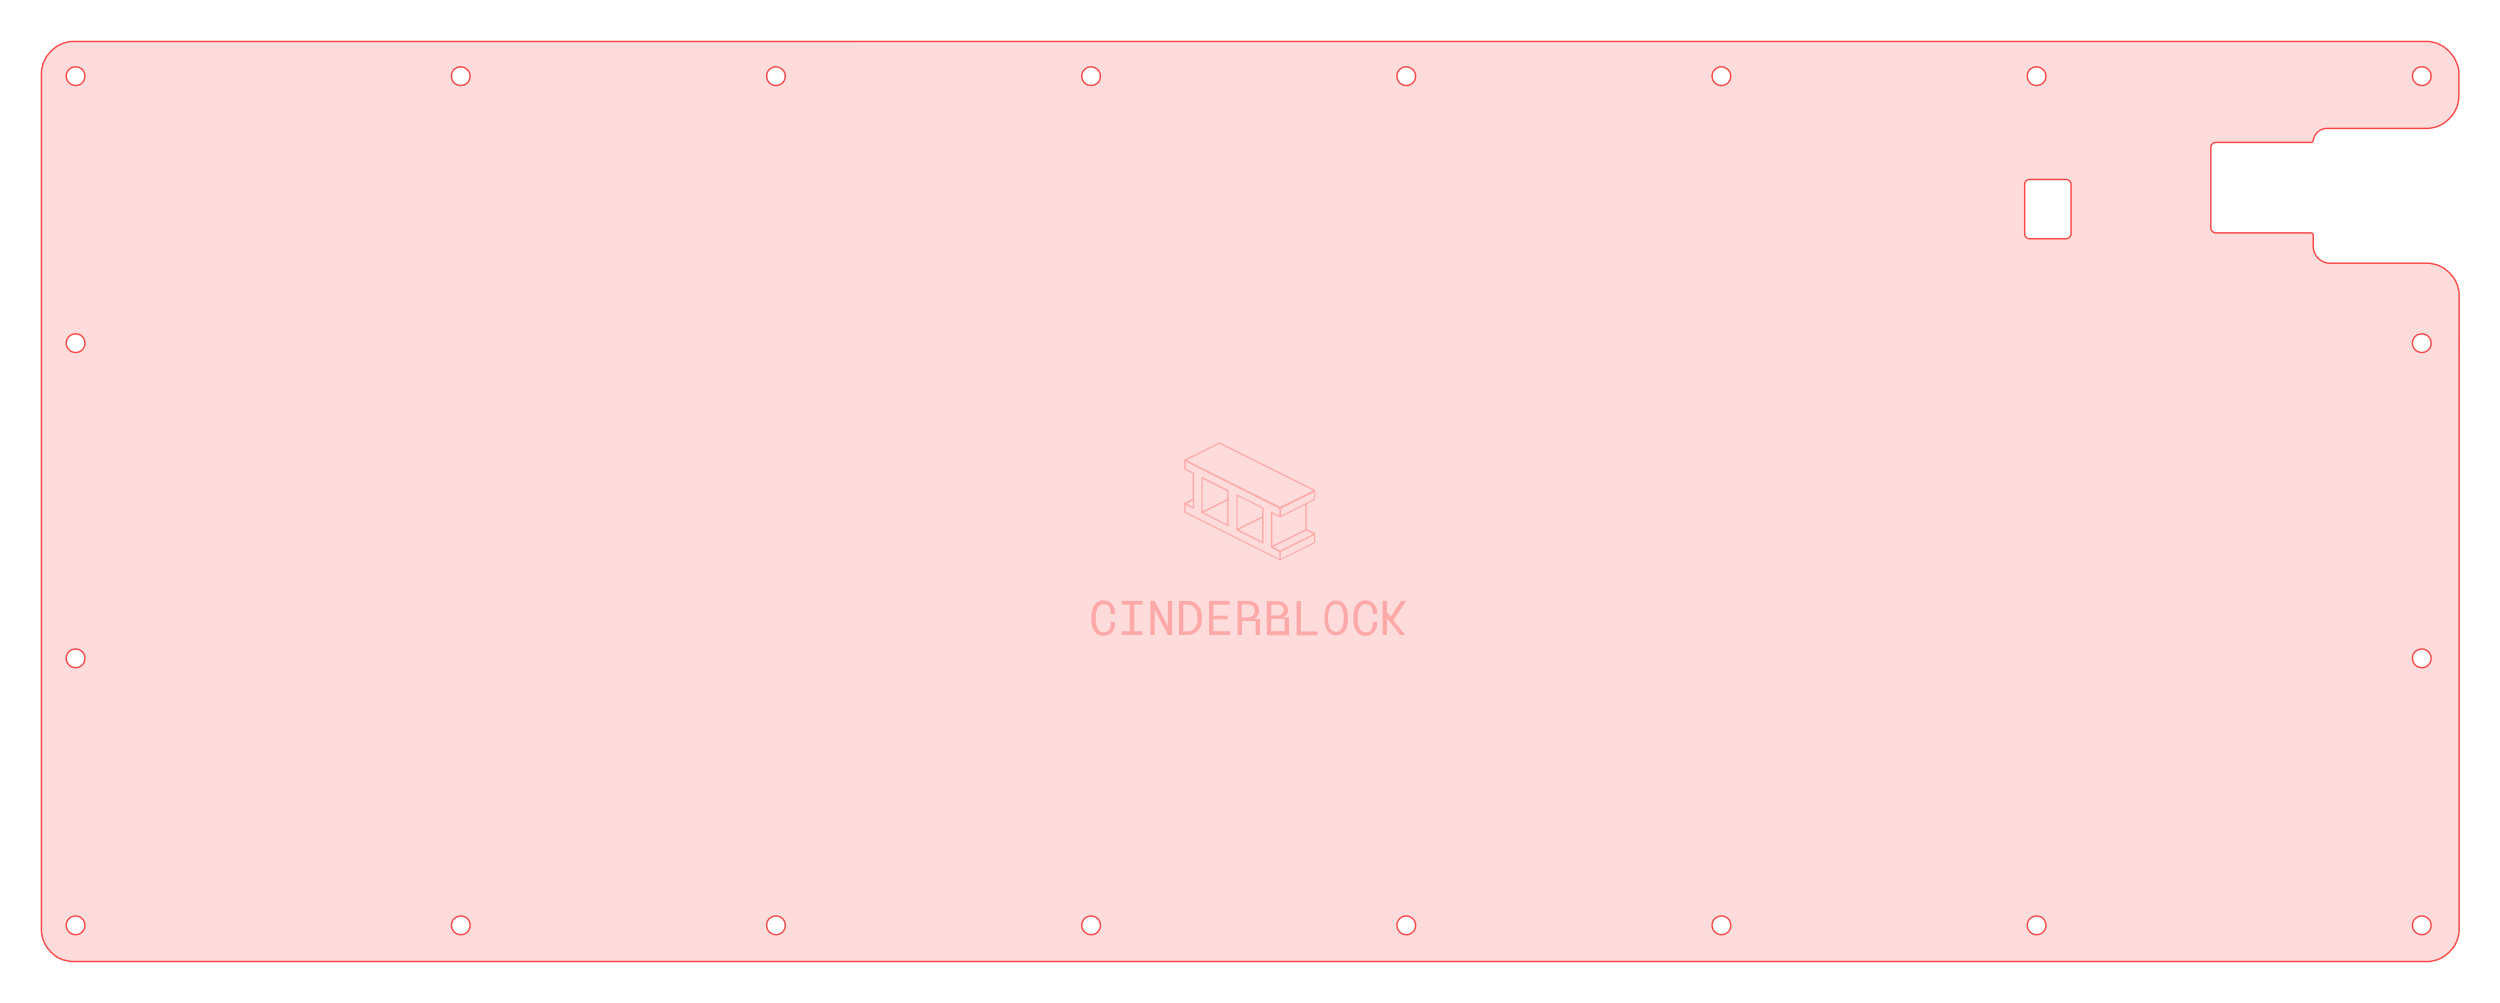 <?xml version="1.0" encoding="utf-8"?>
<!-- Generator: Adobe Illustrator 24.1.0, SVG Export Plug-In . SVG Version: 6.00 Build 0)  -->
<svg version="1.1" id="Layer_1" xmlns="http://www.w3.org/2000/svg" xmlns:xlink="http://www.w3.org/1999/xlink" x="0px" y="0px"
	 viewBox="0 0 856.7 343.7" style="enable-background:new 0 0 856.7 343.7;" xml:space="preserve">
<style type="text/css">
	.st0{fill:#FFDCDC;stroke:#F94646;stroke-width:0.5;}
	.st1{fill:#FFA9A9;}
</style>
<path class="st0" d="M14.2,25.5v292.7l0,0.9l0.1,0.9l0.2,0.9l0.2,0.9l0.3,0.8l0.4,0.8l0.4,0.8l0.5,0.7l0.6,0.7l0.6,0.7l0.7,0.6
	l0.7,0.6l0.7,0.5l0.8,0.4l0.8,0.4L22,329l0.9,0.2l0.9,0.2l0.9,0.1l0.9,0h805.7l0.9,0l0.9-0.1l0.9-0.2l0.9-0.2l0.8-0.3l0.8-0.4
	l0.8-0.4l0.7-0.5l0.7-0.6l0.7-0.6l0.6-0.7l0.6-0.7l0.5-0.7l0.4-0.8l0.4-0.8l0.3-0.8l0.2-0.9l0.2-0.9l0.1-0.9l0-0.9V101.5l0-0.8
	l-0.1-0.9l-0.2-0.9l-0.2-0.9l-0.3-0.8l-0.4-0.8l-0.4-0.8l-0.5-0.7l-0.6-0.7l-0.6-0.7l-0.6-0.5l-0.1-0.1l-0.7-0.6l-0.7-0.5l-0.8-0.4
	l-0.8-0.4l-0.8-0.3l-0.9-0.2l-0.9-0.2l-0.9-0.1l-0.9,0l-32.8,0c-3.2,0-5.8-2.6-5.8-5.8v-3.8c0-0.4-0.4-0.8-0.8-0.8h-32.6
	c-0.9,0-1.7-0.8-1.7-1.7c0,0,0,0,0,0V50.5c0-0.9,0.8-1.7,1.7-1.7c0,0,0,0,0,0H792c0.3,0,0.6-0.2,0.7-0.6c0.3-2.4,2.3-4.2,4.7-4.2
	h33.8l0.9,0l0.9-0.1l0.9-0.2l0.9-0.2l0.8-0.3l0.8-0.4l0.8-0.4l0.7-0.5l0.7-0.6l0.7-0.6l0.6-0.7l0.6-0.7l0.5-0.7l0.4-0.8l0.4-0.8
	l0.3-0.8l0.2-0.9l0.2-0.9l0-0.4l0.1-0.5l0-0.8v-7.2l0-0.9l-0.1-0.9l-0.2-0.9L842,22l-0.3-0.8l-0.4-0.8l-0.4-0.8l-0.5-0.7l-0.6-0.7
	l-0.6-0.7l-0.7-0.6l-0.7-0.6l-0.7-0.5l-0.8-0.4l-0.8-0.4l-0.8-0.3l-0.9-0.2l-0.9-0.2l-0.9-0.1l-0.9,0H25.5l-0.9,0l-0.9,0.1l-0.9,0.2
	L22,14.7L21.2,15l-0.8,0.4l-0.8,0.4l-0.7,0.5l-0.7,0.6l-0.7,0.6l-0.6,0.7l-0.6,0.7l-0.5,0.7l-0.4,0.8L15,21.2L14.7,22l-0.2,0.9
	l-0.2,0.9l-0.1,0.9L14.2,25.5z M709.7,63.2v16.9c0,0.9-0.8,1.7-1.7,1.7h-12.5c-0.9,0-1.7-0.8-1.7-1.7V63.2c0-0.9,0.8-1.7,1.7-1.7
	H708C708.9,61.5,709.7,62.3,709.7,63.2C709.7,63.2,709.7,63.2,709.7,63.2z M161.1,26.1c0,1.8-1.4,3.2-3.2,3.2
	c-1.8,0-3.2-1.4-3.2-3.2c0-1.8,1.4-3.2,3.2-3.2c0,0,0,0,0,0C159.7,23,161.1,24.4,161.1,26.1z M269.1,26.1c0,1.8-1.4,3.2-3.2,3.2
	c-1.8,0-3.2-1.4-3.2-3.2c0-1.8,1.4-3.2,3.2-3.2c0,0,0,0,0,0C267.7,23,269.1,24.4,269.1,26.1C269.1,26.1,269.1,26.1,269.1,26.1z
	 M377.1,26.1c0,1.8-1.4,3.2-3.2,3.2c-1.8,0-3.2-1.4-3.2-3.2c0-1.8,1.4-3.2,3.2-3.2c0,0,0,0,0,0C375.7,23,377.1,24.4,377.1,26.1
	L377.1,26.1z M485.1,26.1c0,1.8-1.4,3.2-3.2,3.2c-1.8,0-3.2-1.4-3.2-3.2c0-1.8,1.4-3.2,3.2-3.2c0,0,0,0,0,0
	C483.7,23,485.1,24.4,485.1,26.1L485.1,26.1z M593.1,26.1c0,1.8-1.4,3.2-3.2,3.2c-1.8,0-3.2-1.4-3.2-3.2c0-1.8,1.4-3.2,3.2-3.2
	c0,0,0,0,0,0C591.7,23,593.1,24.4,593.1,26.1L593.1,26.1z M701.1,26.1c0,1.8-1.4,3.2-3.2,3.2c-1.8,0-3.2-1.4-3.2-3.2
	c0-1.8,1.4-3.2,3.2-3.2c0,0,0,0,0,0C699.7,23,701.1,24.4,701.1,26.1L701.1,26.1z M826.7,317.1c0-1.8,1.4-3.2,3.2-3.2
	s3.2,1.4,3.2,3.2c0,1.8-1.4,3.2-3.2,3.2l0,0C828.2,320.3,826.7,318.9,826.7,317.1C826.7,317.1,826.7,317.1,826.7,317.1L826.7,317.1z
	 M826.7,225.6c0-1.8,1.4-3.2,3.2-3.2c1.8,0,3.2,1.4,3.2,3.2c0,1.8-1.4,3.2-3.2,3.2l0,0C828.2,228.8,826.7,227.4,826.7,225.6
	C826.7,225.6,826.7,225.6,826.7,225.6L826.7,225.6z M826.7,117.6c0-1.8,1.4-3.2,3.2-3.2c1.8,0,3.2,1.4,3.2,3.2
	c0,1.8-1.4,3.2-3.2,3.2l0,0C828.2,120.8,826.7,119.4,826.7,117.6C826.7,117.6,826.7,117.6,826.7,117.6L826.7,117.6z M826.7,26.1
	c0-1.8,1.4-3.2,3.2-3.2c1.8,0,3.2,1.4,3.2,3.2c0,1.8-1.4,3.2-3.2,3.2l0,0C828.2,29.3,826.7,27.9,826.7,26.1
	C826.7,26.1,826.7,26.1,826.7,26.1L826.7,26.1z M694.7,317.1c0-1.8,1.4-3.2,3.2-3.2c1.8,0,3.2,1.4,3.2,3.2c0,1.8-1.4,3.2-3.2,3.2
	l0,0C696.2,320.3,694.7,318.9,694.7,317.1C694.7,317.1,694.7,317.1,694.7,317.1z M586.7,317.1c0-1.8,1.4-3.2,3.2-3.2
	c1.8,0,3.2,1.4,3.2,3.2c0,1.8-1.4,3.2-3.2,3.2c0,0,0,0,0,0C588.2,320.3,586.7,318.9,586.7,317.1L586.7,317.1z M478.7,317.1
	c0-1.8,1.4-3.2,3.2-3.2c1.8,0,3.2,1.4,3.2,3.2c0,1.8-1.4,3.2-3.2,3.2C480.2,320.3,478.7,318.9,478.7,317.1L478.7,317.1z
	 M370.7,317.1c0-1.8,1.4-3.2,3.2-3.2c1.8,0,3.2,1.4,3.2,3.2c0,1.8-1.4,3.2-3.2,3.2C372.2,320.3,370.7,318.9,370.7,317.1L370.7,317.1
	z M262.7,317.1c0-1.8,1.4-3.2,3.2-3.2c1.8,0,3.2,1.4,3.2,3.2c0,1.8-1.4,3.2-3.2,3.2C264.2,320.3,262.7,318.9,262.7,317.1
	L262.7,317.1z M154.7,317.1c0-1.8,1.4-3.2,3.2-3.2c1.8,0,3.2,1.4,3.2,3.2c0,1.8-1.4,3.2-3.2,3.2
	C156.2,320.3,154.7,318.9,154.7,317.1L154.7,317.1z M22.7,317.1c0-1.8,1.4-3.2,3.2-3.2s3.2,1.4,3.2,3.2c0,1.8-1.4,3.2-3.2,3.2
	c0,0,0,0,0,0C24.2,320.3,22.7,318.9,22.7,317.1L22.7,317.1z M22.7,225.6c0-1.8,1.4-3.2,3.2-3.2s3.2,1.4,3.2,3.2
	c0,1.8-1.4,3.2-3.2,3.2c0,0,0,0,0,0C24.2,228.8,22.7,227.4,22.7,225.6L22.7,225.6z M22.7,117.6c0-1.8,1.4-3.2,3.2-3.2
	s3.2,1.4,3.2,3.2c0,1.8-1.4,3.2-3.2,3.2c0,0,0,0,0,0C24.2,120.8,22.7,119.4,22.7,117.6L22.7,117.6z M22.7,26.1
	c0-1.8,1.4-3.2,3.2-3.2s3.2,1.4,3.2,3.2s-1.4,3.2-3.2,3.2c0,0,0,0,0,0C24.2,29.3,22.7,27.9,22.7,26.1L22.7,26.1z"/>
<path class="st1" d="M380.6,210.4v-0.5c0-0.4-0.1-0.9-0.2-1.3l0-0.1c-0.1-0.3-0.3-0.6-0.5-0.8c-0.2-0.2-0.4-0.4-0.7-0.5
	c-0.3-0.1-0.7-0.2-1-0.2c-0.3,0-0.6,0.1-0.9,0.2c-0.3,0.1-0.5,0.3-0.7,0.5c-0.2,0.2-0.4,0.4-0.5,0.7c-0.1,0.3-0.2,0.5-0.3,0.8
	c-0.1,0.3-0.1,0.6-0.2,0.9c0,0.3-0.1,0.6-0.1,0.9v1.7c0,0.3,0,0.6,0.1,0.9c0,0.3,0.1,0.6,0.2,0.9c0.1,0.3,0.2,0.6,0.3,0.8
	c0.1,0.3,0.3,0.5,0.5,0.7c0.2,0.2,0.4,0.4,0.7,0.5c0.3,0.1,0.6,0.2,0.9,0.2c0.3,0,0.7-0.1,1-0.2c0.3-0.1,0.5-0.3,0.7-0.5
	c0.2-0.2,0.4-0.5,0.5-0.8c0,0,0-0.1,0-0.1c0.1-0.4,0.2-0.8,0.2-1.3v-0.7h1.5v0.7c0,0.4,0,0.8-0.1,1.1v0c-0.1,0.3-0.2,0.5-0.3,0.7
	c-0.2,0.4-0.5,0.8-0.8,1.2c-0.3,0.3-0.7,0.6-1.2,0.8c-0.5,0.2-1,0.3-1.5,0.3c-0.4,0-0.9-0.1-1.3-0.2c-0.4-0.1-0.7-0.3-1.1-0.6
	c-0.3-0.2-0.6-0.5-0.8-0.9c-0.2-0.3-0.4-0.7-0.6-1.1c-0.1-0.4-0.3-0.8-0.3-1.2c-0.1-0.4-0.1-0.9-0.1-1.3V211c0-0.4,0-0.9,0.1-1.3
	c0.1-0.4,0.2-0.8,0.3-1.2c0.1-0.4,0.3-0.7,0.6-1.1c0.2-0.3,0.5-0.6,0.8-0.9c0.3-0.2,0.7-0.4,1-0.6c0.4-0.1,0.9-0.2,1.3-0.2
	c0.5,0,1.1,0.1,1.6,0.3c0.4,0.2,0.8,0.4,1.2,0.8c0.3,0.3,0.6,0.7,0.8,1.2c0.1,0.1,0.1,0.3,0.2,0.4c0,0,0,0.1,0,0.1
	c0.1,0.5,0.2,0.9,0.2,1.4v0.5L380.6,210.4z"/>
<path class="st1" d="M384.4,205.9h7.1v1.3h-2.8v9.1h2.8v1.3h-7.1v-1.3h2.7v-9.1h-2.7L384.4,205.9z"/>
<path class="st1" d="M401.7,217.6h-1.5l-4.5-8.7l0,8.7h-1.5v-11.7h1.5l4.5,8.7l0-8.7h1.5V217.6z"/>
<path class="st1" d="M404,205.9h2.7c0.7,0,1.5,0.1,2.2,0.4c0.6,0.2,1.2,0.6,1.6,1.1c0.5,0.5,0.8,1.1,1,1.7c0.2,0.7,0.4,1.5,0.4,2.2
	v0.9c0,0.7-0.1,1.5-0.4,2.2c-0.2,0.6-0.6,1.2-1,1.7c-0.5,0.5-1,0.9-1.6,1.1c-0.7,0.3-1.4,0.4-2.2,0.4H404V205.9z M405.5,207.1v9.3
	h1.2c0.6,0,1.1-0.1,1.6-0.3c0.4-0.2,0.8-0.5,1.1-0.9c0.3-0.4,0.5-0.8,0.7-1.3c0.2-0.5,0.2-1.1,0.2-1.7v-0.9c0-0.6-0.1-1.1-0.2-1.6
	c-0.1-0.5-0.4-0.9-0.7-1.3c-0.3-0.4-0.7-0.7-1.1-0.9c-0.5-0.2-1.1-0.3-1.6-0.3L405.5,207.1z"/>
<path class="st1" d="M420.7,212.2h-4.9v4.1h5.7v1.3h-7.2v-11.7h7.1v1.3h-5.6v3.8h4.9V212.2z"/>
<path class="st1" d="M431.8,212.2v5.4h-1.5v-4.8h-4.7v4.8h-1.5v-11.7h3.4c0.5,0,1,0.1,1.5,0.2c0.5,0.1,0.9,0.4,1.3,0.6
	c0.4,0.3,0.7,0.7,0.9,1.1c0.2,0.5,0.3,1,0.3,1.5c0,0.4-0.1,0.7-0.2,1c-0.1,0.3-0.3,0.6-0.5,0.9c-0.2,0.3-0.4,0.5-0.7,0.7
	c-0.1,0.1-0.2,0.1-0.2,0.2H431.8z M425.6,211.6h2c0.3,0,0.6-0.1,0.9-0.2c0.3-0.1,0.5-0.2,0.8-0.4c0.2-0.2,0.4-0.4,0.5-0.7
	c0.1-0.3,0.2-0.6,0.2-0.9c0-0.3-0.1-0.7-0.2-1c-0.1-0.3-0.3-0.5-0.5-0.7c-0.2-0.2-0.5-0.3-0.8-0.4c-0.3-0.1-0.7-0.2-1-0.2h-2V211.6z
	"/>
<path class="st1" d="M441.7,211.5v6.2h-7.6v-11.7h3.5c0.5,0,1,0.1,1.4,0.2c0.4,0.1,0.9,0.3,1.2,0.6c0.8,0.5,1.2,1.4,1.2,2.4
	c0,0.3-0.1,0.6-0.1,0.8c-0.1,0.2-0.2,0.5-0.4,0.7c-0.2,0.2-0.4,0.4-0.6,0.5c-0.2,0.2-0.5,0.3-0.7,0.4L441.7,211.5z M435.6,210.9h2.1
	c0.3,0,0.6,0,0.8-0.1c0.3-0.1,0.5-0.2,0.7-0.4c0.2-0.2,0.4-0.4,0.5-0.6c0.1-0.2,0.2-0.5,0.2-0.8c0-0.3-0.1-0.6-0.2-0.8
	c-0.1-0.2-0.3-0.4-0.5-0.6c-0.2-0.2-0.5-0.3-0.7-0.3c-0.3-0.1-0.6-0.1-0.8-0.1h-2L435.6,210.9z M440.2,212.1h-4.6v4.2h4.6
	L440.2,212.1z"/>
<path class="st1" d="M445.8,216.4h5.7v1.3h-7.2v-11.7h1.5L445.8,216.4z"/>
<path class="st1" d="M461.8,213.7c-0.1,0.4-0.2,0.8-0.3,1.2c-0.1,0.4-0.3,0.8-0.5,1.1c-0.2,0.3-0.5,0.6-0.8,0.9
	c-0.3,0.3-0.7,0.5-1,0.6c-0.8,0.3-1.8,0.3-2.6,0c-0.4-0.1-0.7-0.3-1-0.6c-0.3-0.3-0.6-0.6-0.8-0.9c-0.2-0.3-0.4-0.7-0.5-1.1
	c-0.1-0.4-0.2-0.8-0.3-1.2c-0.1-0.4-0.1-0.8-0.1-1.3v-1.3c0-0.4,0-0.8,0.1-1.3c0.1-0.4,0.2-0.8,0.3-1.2c0.1-0.4,0.3-0.8,0.5-1.1
	c0.2-0.3,0.5-0.6,0.8-0.9c0.3-0.3,0.7-0.5,1-0.6c0.8-0.3,1.8-0.3,2.6,0c0.4,0.1,0.7,0.3,1,0.6c0.3,0.3,0.6,0.6,0.8,0.9
	c0.2,0.4,0.4,0.7,0.5,1.1c0.1,0.4,0.2,0.8,0.3,1.2c0.1,0.4,0.1,0.8,0.1,1.3v1.3C461.9,212.9,461.9,213.3,461.8,213.7z M460.5,211.1
	c0-0.3,0-0.6-0.1-0.9c0-0.3-0.1-0.6-0.2-0.9c-0.1-0.3-0.2-0.6-0.3-0.9c-0.1-0.3-0.3-0.5-0.5-0.7c-0.4-0.4-1-0.7-1.6-0.7
	c-0.3,0-0.6,0.1-0.9,0.2c-0.3,0.1-0.5,0.3-0.7,0.5c-0.2,0.2-0.4,0.5-0.5,0.7c-0.1,0.3-0.2,0.6-0.3,0.9c-0.1,0.3-0.1,0.6-0.2,0.9
	c0,0.3-0.1,0.6-0.1,0.9v1.3c0,0.3,0,0.6,0.1,0.9c0,0.3,0.1,0.6,0.2,0.9c0.1,0.3,0.2,0.6,0.3,0.9c0.1,0.3,0.3,0.5,0.5,0.7
	c0.2,0.2,0.4,0.4,0.7,0.5c0.3,0.1,0.6,0.2,0.9,0.2c0.6,0,1.2-0.2,1.6-0.7c0.2-0.2,0.4-0.5,0.5-0.7c0.1-0.3,0.2-0.6,0.3-0.9
	c0.1-0.3,0.1-0.6,0.2-0.9c0-0.3,0-0.6,0.1-0.9L460.5,211.1z"/>
<path class="st1" d="M470.4,210.4v-0.5c0-0.4-0.1-0.9-0.2-1.3l0-0.1c-0.1-0.3-0.3-0.6-0.5-0.8c-0.2-0.2-0.4-0.4-0.7-0.5
	c-0.3-0.1-0.7-0.2-1-0.2c-0.3,0-0.6,0.1-0.9,0.2c-0.3,0.1-0.5,0.3-0.7,0.5c-0.2,0.2-0.4,0.4-0.5,0.7c-0.1,0.3-0.2,0.5-0.3,0.8
	c-0.1,0.3-0.1,0.6-0.2,0.9c0,0.3-0.1,0.6-0.1,0.9v1.7c0,0.3,0,0.6,0.1,0.9c0,0.3,0.1,0.6,0.2,0.9c0.1,0.3,0.2,0.6,0.3,0.8
	c0.1,0.3,0.3,0.5,0.5,0.7c0.2,0.2,0.4,0.4,0.7,0.5c0.3,0.1,0.6,0.2,0.9,0.2c0.3,0,0.7-0.1,1-0.2c0.3-0.1,0.5-0.3,0.7-0.5
	c0.2-0.2,0.4-0.5,0.5-0.8c0,0,0-0.1,0-0.1c0.1-0.4,0.2-0.8,0.2-1.3v-0.7h1.5v0.7c0,0.4,0,0.8-0.1,1.1v0c-0.1,0.3-0.2,0.5-0.3,0.7
	c-0.2,0.4-0.5,0.8-0.8,1.2c-0.3,0.3-0.7,0.6-1.2,0.8c-0.5,0.2-1,0.3-1.5,0.3c-0.4,0-0.9-0.1-1.3-0.2c-0.4-0.1-0.7-0.3-1.1-0.6
	c-0.3-0.2-0.6-0.5-0.8-0.9c-0.2-0.3-0.4-0.7-0.6-1.1c-0.1-0.4-0.3-0.8-0.3-1.2c-0.1-0.4-0.1-0.9-0.1-1.3V211c0-0.4,0-0.9,0.1-1.3
	c0.1-0.4,0.2-0.8,0.3-1.2c0.1-0.4,0.3-0.7,0.6-1.1c0.2-0.3,0.5-0.6,0.8-0.9c0.3-0.2,0.7-0.4,1-0.6c0.4-0.1,0.9-0.2,1.3-0.2
	c0.5,0,1.1,0.1,1.6,0.3c0.4,0.2,0.8,0.4,1.2,0.8c0.3,0.3,0.6,0.7,0.8,1.2c0.1,0.1,0.1,0.3,0.2,0.4l0,0.1c0.1,0.5,0.2,0.9,0.2,1.4
	v0.5L470.4,210.4z"/>
<path class="st1" d="M480.1,205.9h1.8l-4.4,6.6l4.1,5.1h-1.8l-3.4-4.3l-1.1-1.4v5.7h-1.5v-11.7h1.5v3.9l1.3,1.5L480.1,205.9z"/>
<path class="st1" d="M432.9,173.9l-8.9-4.4c-0.1,0-0.2,0-0.2,0c-0.1,0-0.1,0.1-0.1,0.2v11.9c0,0.1,0.1,0.2,0.1,0.2l8.8,4.4l0.1,0.1
	c0,0,0.1,0,0.1,0c0,0,0.1,0,0.1,0c0.1,0,0.1-0.1,0.1-0.2v-11.9C433,174,433,173.9,432.9,173.9z M424.5,181.5l8-4v8.1L424.5,181.5z
	 M424.1,170l8.4,4.2v2.7l-8.4,4.2V170z"/>
<path class="st1" d="M420.9,167.9l-8.9-4.4c-0.1,0-0.2,0-0.2,0c-0.1,0-0.1,0.1-0.1,0.2v11.9c0,0.1,0.1,0.2,0.1,0.2l8.8,4.4l0.1,0.1
	c0,0,0.1,0,0.1,0c0,0,0.1,0,0.1,0c0.1,0,0.1-0.1,0.1-0.2v-11.9C421,168.1,421,168,420.9,167.9z M412.5,175.6l8-4v8.1L412.5,175.6z
	 M412.1,164.1l8.4,4.2v2.7l-8.4,4.2V164.1z"/>
<path class="st1" d="M450.7,182.7l-2.9-1.4v-8.6l2.8-1.4c0.1,0,0.1-0.1,0.1-0.2v-2.8c0,0,0.1-0.1,0.1-0.2c0-0.1-0.1-0.2-0.1-0.2
	l-32.7-16.3c-0.1,0-0.2,0-0.2,0l-11.9,5.9l0,0h0c0,0,0,0-0.1,0.1c0,0,0,0,0,0c0,0,0,0.1,0,0.1v3c0,0.1,0.1,0.2,0.1,0.2l2.8,1.4v8.6
	l-2.8,1.4l0,0h0c0,0,0,0-0.1,0.1c0,0,0,0,0,0c0,0,0,0.1,0,0.1v3c0,0.1,0.1,0.2,0.1,0.2l32.6,16.3c0.1,0,0.2,0,0.2,0l11.9-5.9
	c0.1,0,0.1-0.1,0.1-0.2v-2.8c0,0,0.1-0.1,0.1-0.2C450.9,182.9,450.8,182.8,450.7,182.7z M450.3,185.8l-11.4,5.7v-2.4l11.4-5.7V185.8
	z M406.6,172.6l2.2-1.1v2.2L406.6,172.6z M450,168.1l-11.3,5.6l-32.1-16l11.3-5.6L450,168.1z M406.3,173l2.6,1.3c0,0,0.1,0,0.1,0h0
	c0,0,0.1,0,0.1,0c0.1,0,0.1-0.1,0.1-0.2v-11.9c0-0.1-0.1-0.2-0.1-0.2l-2.8-1.4v-2.4l32.1,16.1v2.4l-2.6-1.3c-0.1-0.1-0.3,0-0.3,0.1
	c0,0,0,0.1,0,0.1v11.9l0,0v0c0,0,0,0.1,0,0.1v0c0,0,0,0,0,0c0,0,0,0,0.1,0.1h0l0,0l2.8,1.4v2.4l-32.1-16.1L406.3,173z M438.7,188.6
	l-2.4-1.2l0.4-0.2l10.9-5.4l2.4,1.2L438.7,188.6z M447.3,181.3l-3.1,1.6L436,187v-11l2.6,1.3c0,0,0,0,0.1,0c0,0,0,0,0,0h0
	c0,0,0,0,0,0c0,0,0.1,0,0.1,0l0,0l3.7-1.9l4.8-2.4L447.3,181.3z M450.3,171l-2.8,1.4l0,0l-8.5,4.3v-2.4l11.4-5.7L450.3,171z"/>
</svg>
